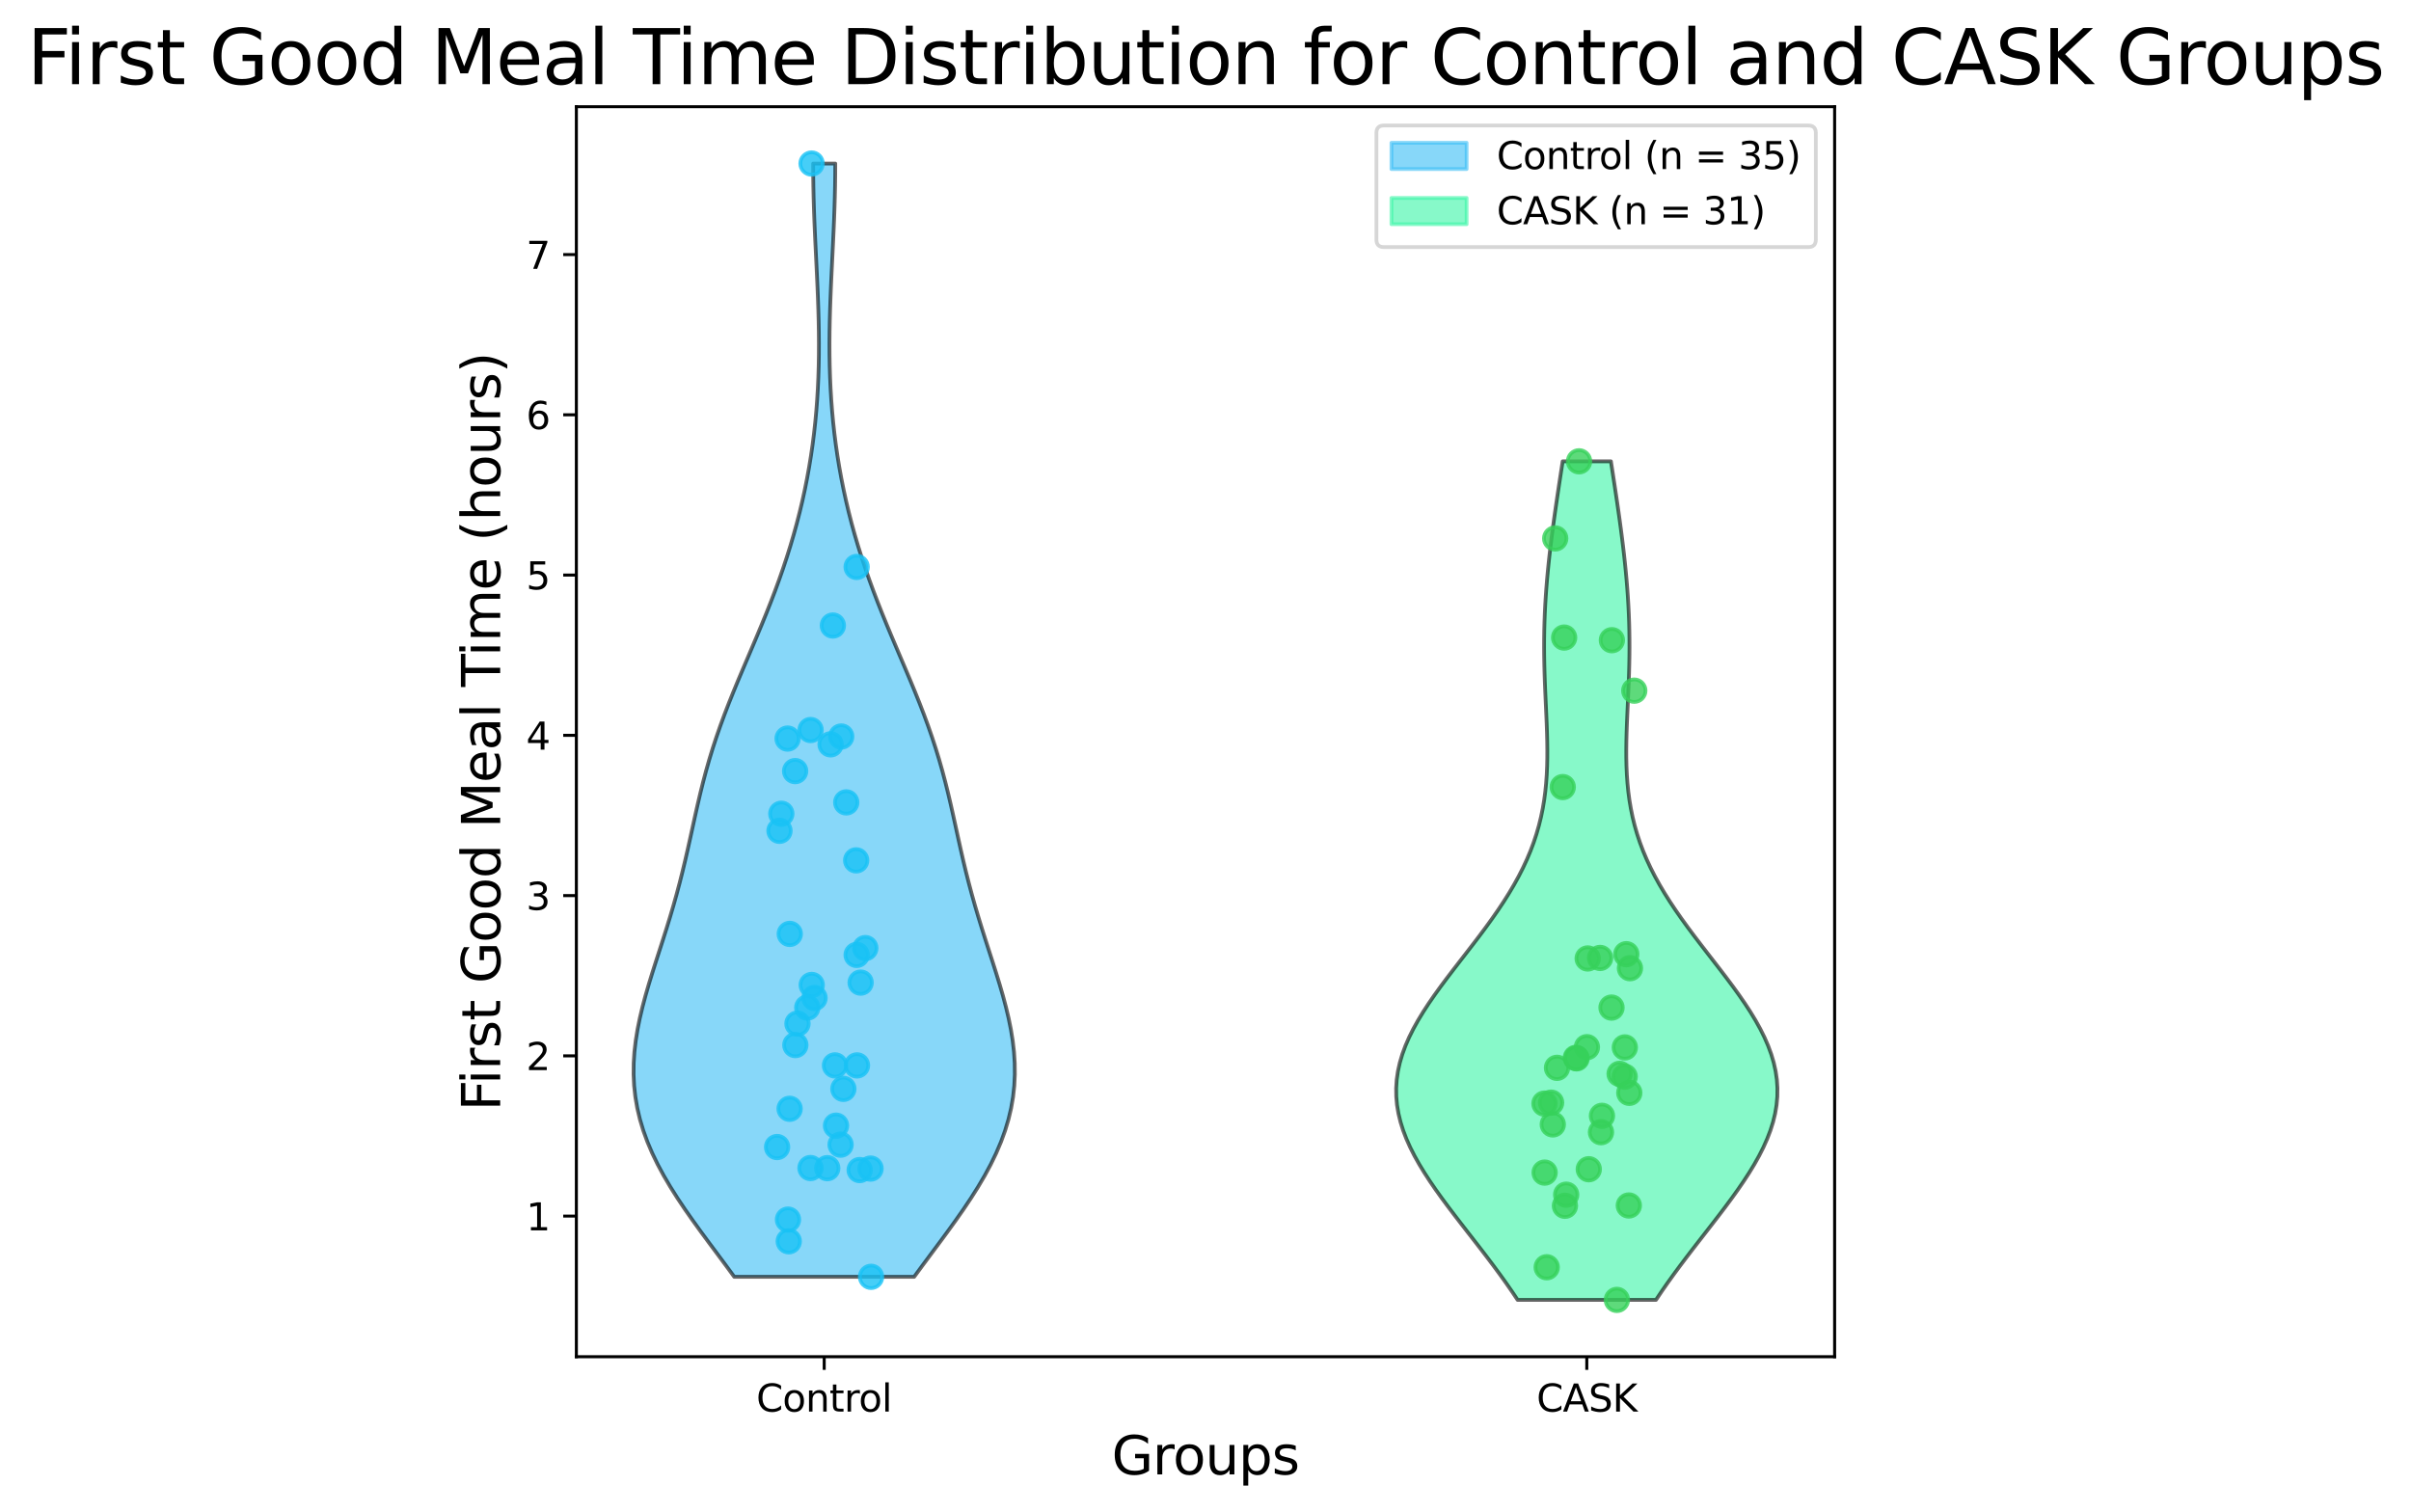 <?xml version="1.0" encoding="utf-8" standalone="no"?>
<!DOCTYPE svg PUBLIC "-//W3C//DTD SVG 1.1//EN"
  "http://www.w3.org/Graphics/SVG/1.1/DTD/svg11.dtd">
<svg xmlns:xlink="http://www.w3.org/1999/xlink" width="641.519pt" height="402.464pt" viewBox="0 0 641.519 402.464" xmlns="http://www.w3.org/2000/svg" version="1.1">
 <defs>
  <style type="text/css">*{stroke-linejoin: round; stroke-linecap: butt}</style>
 </defs>
 <g id="figure_1">
  <g id="patch_1">
   <path d="M 0 402.464 
L 641.519 402.464 
L 641.519 0 
L 0 0 
z
" style="fill: #ffffff"/>
  </g>
  <g id="axes_1">
   <g id="patch_2">
    <path d="M 153.359 361.037 
L 488.159 361.037 
L 488.159 28.397 
L 153.359 28.397 
z
" style="fill: #ffffff"/>
   </g>
   <g id="PolyCollection_1">
    <defs>
     <path id="m507645db08" d="M 243.24 -62.686 
L 195.37 -62.686 
L 193.171 -65.679 
L 190.947 -68.671 
L 188.719 -71.664 
L 186.511 -74.656 
L 184.348 -77.649 
L 182.253 -80.641 
L 180.249 -83.634 
L 178.357 -86.626 
L 176.597 -89.619 
L 174.985 -92.612 
L 173.537 -95.604 
L 172.264 -98.597 
L 171.174 -101.589 
L 170.274 -104.582 
L 169.566 -107.574 
L 169.05 -110.567 
L 168.722 -113.559 
L 168.578 -116.552 
L 168.608 -119.544 
L 168.802 -122.537 
L 169.149 -125.529 
L 169.633 -128.522 
L 170.24 -131.515 
L 170.951 -134.507 
L 171.751 -137.5 
L 172.619 -140.492 
L 173.537 -143.485 
L 174.488 -146.477 
L 175.453 -149.47 
L 176.417 -152.462 
L 177.366 -155.455 
L 178.287 -158.447 
L 179.172 -161.44 
L 180.016 -164.432 
L 180.816 -167.425 
L 181.572 -170.418 
L 182.291 -173.41 
L 182.978 -176.403 
L 183.643 -179.395 
L 184.299 -182.388 
L 184.957 -185.38 
L 185.632 -188.373 
L 186.335 -191.365 
L 187.079 -194.358 
L 187.873 -197.35 
L 188.725 -200.343 
L 189.639 -203.335 
L 190.618 -206.328 
L 191.661 -209.321 
L 192.762 -212.313 
L 193.918 -215.306 
L 195.118 -218.298 
L 196.354 -221.291 
L 197.614 -224.283 
L 198.887 -227.276 
L 200.162 -230.268 
L 201.428 -233.261 
L 202.676 -236.253 
L 203.896 -239.246 
L 205.081 -242.238 
L 206.224 -245.231 
L 207.321 -248.224 
L 208.368 -251.216 
L 209.361 -254.209 
L 210.3 -257.201 
L 211.182 -260.194 
L 212.008 -263.186 
L 212.777 -266.179 
L 213.49 -269.171 
L 214.145 -272.164 
L 214.744 -275.156 
L 215.288 -278.149 
L 215.777 -281.141 
L 216.212 -284.134 
L 216.593 -287.127 
L 216.922 -290.119 
L 217.2 -293.112 
L 217.428 -296.104 
L 217.609 -299.097 
L 217.744 -302.089 
L 217.836 -305.082 
L 217.886 -308.074 
L 217.898 -311.067 
L 217.876 -314.059 
L 217.822 -317.052 
L 217.741 -320.044 
L 217.637 -323.037 
L 217.515 -326.03 
L 217.379 -329.022 
L 217.235 -332.015 
L 217.088 -335.007 
L 216.942 -338 
L 216.804 -340.992 
L 216.678 -343.985 
L 216.569 -346.977 
L 216.48 -349.97 
L 216.414 -352.962 
L 216.375 -355.955 
L 216.363 -358.947 
L 222.247 -358.947 
L 222.247 -358.947 
L 222.235 -355.955 
L 222.196 -352.962 
L 222.13 -349.97 
L 222.041 -346.977 
L 221.931 -343.985 
L 221.805 -340.992 
L 221.667 -338 
L 221.522 -335.007 
L 221.375 -332.015 
L 221.231 -329.022 
L 221.095 -326.03 
L 220.973 -323.037 
L 220.869 -320.044 
L 220.788 -317.052 
L 220.734 -314.059 
L 220.711 -311.067 
L 220.724 -308.074 
L 220.774 -305.082 
L 220.866 -302.089 
L 221 -299.097 
L 221.181 -296.104 
L 221.41 -293.112 
L 221.688 -290.119 
L 222.017 -287.127 
L 222.398 -284.134 
L 222.833 -281.141 
L 223.322 -278.149 
L 223.865 -275.156 
L 224.465 -272.164 
L 225.12 -269.171 
L 225.832 -266.179 
L 226.601 -263.186 
L 227.427 -260.194 
L 228.31 -257.201 
L 229.249 -254.209 
L 230.242 -251.216 
L 231.289 -248.224 
L 232.386 -245.231 
L 233.529 -242.238 
L 234.714 -239.246 
L 235.934 -236.253 
L 237.181 -233.261 
L 238.448 -230.268 
L 239.723 -227.276 
L 240.996 -224.283 
L 242.256 -221.291 
L 243.492 -218.298 
L 244.692 -215.306 
L 245.847 -212.313 
L 246.949 -209.321 
L 247.991 -206.328 
L 248.97 -203.335 
L 249.885 -200.343 
L 250.737 -197.35 
L 251.531 -194.358 
L 252.275 -191.365 
L 252.978 -188.373 
L 253.653 -185.38 
L 254.311 -182.388 
L 254.967 -179.395 
L 255.632 -176.403 
L 256.319 -173.41 
L 257.037 -170.418 
L 257.794 -167.425 
L 258.594 -164.432 
L 259.437 -161.44 
L 260.323 -158.447 
L 261.244 -155.455 
L 262.192 -152.462 
L 263.156 -149.47 
L 264.122 -146.477 
L 265.072 -143.485 
L 265.991 -140.492 
L 266.859 -137.5 
L 267.658 -134.507 
L 268.37 -131.515 
L 268.977 -128.522 
L 269.461 -125.529 
L 269.808 -122.537 
L 270.002 -119.544 
L 270.032 -116.552 
L 269.887 -113.559 
L 269.56 -110.567 
L 269.043 -107.574 
L 268.335 -104.582 
L 267.435 -101.589 
L 266.346 -98.597 
L 265.073 -95.604 
L 263.625 -92.612 
L 262.013 -89.619 
L 260.253 -86.626 
L 258.361 -83.634 
L 256.356 -80.641 
L 254.261 -77.649 
L 252.098 -74.656 
L 249.891 -71.664 
L 247.663 -68.671 
L 245.438 -65.679 
L 243.24 -62.686 
z
" style="stroke: #000000; stroke-opacity: 0.6"/>
    </defs>
    <g clip-path="url(#p3cf4ca030d)">
     <use xlink:href="#m507645db08" x="0" y="402.464" style="fill: #38bcf5; fill-opacity: 0.6; stroke: #000000; stroke-opacity: 0.6"/>
    </g>
   </g>
   <g id="PolyCollection_2">
    <defs>
     <path id="m98301943a9" d="M 440.623 -56.547 
L 403.805 -56.547 
L 402.29 -58.802 
L 400.721 -61.056 
L 399.101 -63.31 
L 397.438 -65.564 
L 395.739 -67.818 
L 394.012 -70.072 
L 392.266 -72.326 
L 390.512 -74.58 
L 388.761 -76.834 
L 387.024 -79.088 
L 385.314 -81.342 
L 383.644 -83.596 
L 382.027 -85.85 
L 380.478 -88.104 
L 379.011 -90.358 
L 377.638 -92.612 
L 376.374 -94.866 
L 375.232 -97.12 
L 374.222 -99.374 
L 373.358 -101.628 
L 372.647 -103.882 
L 372.099 -106.136 
L 371.72 -108.39 
L 371.515 -110.644 
L 371.487 -112.898 
L 371.636 -115.152 
L 371.962 -117.406 
L 372.462 -119.661 
L 373.129 -121.915 
L 373.958 -124.169 
L 374.939 -126.423 
L 376.062 -128.677 
L 377.314 -130.931 
L 378.682 -133.185 
L 380.152 -135.439 
L 381.708 -137.693 
L 383.336 -139.947 
L 385.017 -142.201 
L 386.738 -144.455 
L 388.48 -146.709 
L 390.229 -148.963 
L 391.97 -151.217 
L 393.687 -153.471 
L 395.368 -155.725 
L 397 -157.979 
L 398.572 -160.233 
L 400.073 -162.487 
L 401.496 -164.741 
L 402.833 -166.995 
L 404.078 -169.249 
L 405.227 -171.503 
L 406.276 -173.757 
L 407.224 -176.011 
L 408.072 -178.265 
L 408.819 -180.52 
L 409.469 -182.774 
L 410.023 -185.028 
L 410.488 -187.282 
L 410.867 -189.536 
L 411.166 -191.79 
L 411.392 -194.044 
L 411.552 -196.298 
L 411.653 -198.552 
L 411.703 -200.806 
L 411.709 -203.06 
L 411.679 -205.314 
L 411.62 -207.568 
L 411.54 -209.822 
L 411.445 -212.076 
L 411.343 -214.33 
L 411.239 -216.584 
L 411.14 -218.838 
L 411.049 -221.092 
L 410.971 -223.346 
L 410.911 -225.6 
L 410.871 -227.854 
L 410.853 -230.108 
L 410.86 -232.362 
L 410.892 -234.616 
L 410.951 -236.87 
L 411.036 -239.124 
L 411.147 -241.379 
L 411.284 -243.633 
L 411.446 -245.887 
L 411.63 -248.141 
L 411.837 -250.395 
L 412.064 -252.649 
L 412.309 -254.903 
L 412.572 -257.157 
L 412.85 -259.411 
L 413.143 -261.665 
L 413.447 -263.919 
L 413.762 -266.173 
L 414.086 -268.427 
L 414.417 -270.681 
L 414.755 -272.935 
L 415.098 -275.189 
L 415.445 -277.443 
L 415.793 -279.697 
L 428.635 -279.697 
L 428.635 -279.697 
L 428.983 -277.443 
L 429.33 -275.189 
L 429.672 -272.935 
L 430.01 -270.681 
L 430.342 -268.427 
L 430.666 -266.173 
L 430.981 -263.919 
L 431.285 -261.665 
L 431.577 -259.411 
L 431.856 -257.157 
L 432.118 -254.903 
L 432.364 -252.649 
L 432.591 -250.395 
L 432.798 -248.141 
L 432.982 -245.887 
L 433.144 -243.633 
L 433.28 -241.379 
L 433.392 -239.124 
L 433.477 -236.87 
L 433.536 -234.616 
L 433.568 -232.362 
L 433.575 -230.108 
L 433.557 -227.854 
L 433.517 -225.6 
L 433.457 -223.346 
L 433.379 -221.092 
L 433.288 -218.838 
L 433.188 -216.584 
L 433.085 -214.33 
L 432.983 -212.076 
L 432.888 -209.822 
L 432.808 -207.568 
L 432.749 -205.314 
L 432.719 -203.06 
L 432.725 -200.806 
L 432.775 -198.552 
L 432.876 -196.298 
L 433.036 -194.044 
L 433.262 -191.79 
L 433.561 -189.536 
L 433.94 -187.282 
L 434.404 -185.028 
L 434.959 -182.774 
L 435.609 -180.52 
L 436.356 -178.265 
L 437.203 -176.011 
L 438.152 -173.757 
L 439.201 -171.503 
L 440.35 -169.249 
L 441.595 -166.995 
L 442.932 -164.741 
L 444.354 -162.487 
L 445.856 -160.233 
L 447.428 -157.979 
L 449.06 -155.725 
L 450.741 -153.471 
L 452.458 -151.217 
L 454.199 -148.963 
L 455.948 -146.709 
L 457.69 -144.455 
L 459.41 -142.201 
L 461.092 -139.947 
L 462.719 -137.693 
L 464.276 -135.439 
L 465.746 -133.185 
L 467.114 -130.931 
L 468.366 -128.677 
L 469.489 -126.423 
L 470.47 -124.169 
L 471.298 -121.915 
L 471.966 -119.661 
L 472.466 -117.406 
L 472.792 -115.152 
L 472.941 -112.898 
L 472.913 -110.644 
L 472.708 -108.39 
L 472.329 -106.136 
L 471.781 -103.882 
L 471.07 -101.628 
L 470.205 -99.374 
L 469.196 -97.12 
L 468.054 -94.866 
L 466.79 -92.612 
L 465.417 -90.358 
L 463.949 -88.104 
L 462.4 -85.85 
L 460.784 -83.596 
L 459.114 -81.342 
L 457.404 -79.088 
L 455.667 -76.834 
L 453.915 -74.58 
L 452.161 -72.326 
L 450.416 -70.072 
L 448.689 -67.818 
L 446.99 -65.564 
L 445.327 -63.31 
L 443.707 -61.056 
L 442.137 -58.802 
L 440.623 -56.547 
z
" style="stroke: #000000; stroke-opacity: 0.6"/>
    </defs>
    <g clip-path="url(#p3cf4ca030d)">
     <use xlink:href="#m98301943a9" x="0" y="402.464" style="fill: #38f5a6; fill-opacity: 0.6; stroke: #000000; stroke-opacity: 0.6"/>
    </g>
   </g>
   <g id="matplotlib.axis_1">
    <g id="xtick_1">
     <g id="line2d_1">
      <defs>
       <path id="m84ff533c59" d="M 0 0 
L 0 3.5 
" style="stroke: #000000; stroke-width: 0.8"/>
      </defs>
      <g>
       <use xlink:href="#m84ff533c59" x="219.305" y="361.037" style="stroke: #000000; stroke-width: 0.8"/>
      </g>
     </g>
     <g id="text_1">
      <!-- Control -->
      <g transform="translate(201.234 375.635) scale(0.1 -0.1)">
       <defs>
        <path id="DejaVuSans-43" d="M 4122 4306 
L 4122 3641 
Q 3803 3938 3442 4084 
Q 3081 4231 2675 4231 
Q 1875 4231 1450 3742 
Q 1025 3253 1025 2328 
Q 1025 1406 1450 917 
Q 1875 428 2675 428 
Q 3081 428 3442 575 
Q 3803 722 4122 1019 
L 4122 359 
Q 3791 134 3420 21 
Q 3050 -91 2638 -91 
Q 1578 -91 968 557 
Q 359 1206 359 2328 
Q 359 3453 968 4101 
Q 1578 4750 2638 4750 
Q 3056 4750 3426 4639 
Q 3797 4528 4122 4306 
z
" transform="scale(0.016)"/>
        <path id="DejaVuSans-6f" d="M 1959 3097 
Q 1497 3097 1228 2736 
Q 959 2375 959 1747 
Q 959 1119 1226 758 
Q 1494 397 1959 397 
Q 2419 397 2687 759 
Q 2956 1122 2956 1747 
Q 2956 2369 2687 2733 
Q 2419 3097 1959 3097 
z
M 1959 3584 
Q 2709 3584 3137 3096 
Q 3566 2609 3566 1747 
Q 3566 888 3137 398 
Q 2709 -91 1959 -91 
Q 1206 -91 779 398 
Q 353 888 353 1747 
Q 353 2609 779 3096 
Q 1206 3584 1959 3584 
z
" transform="scale(0.016)"/>
        <path id="DejaVuSans-6e" d="M 3513 2113 
L 3513 0 
L 2938 0 
L 2938 2094 
Q 2938 2591 2744 2837 
Q 2550 3084 2163 3084 
Q 1697 3084 1428 2787 
Q 1159 2491 1159 1978 
L 1159 0 
L 581 0 
L 581 3500 
L 1159 3500 
L 1159 2956 
Q 1366 3272 1645 3428 
Q 1925 3584 2291 3584 
Q 2894 3584 3203 3211 
Q 3513 2838 3513 2113 
z
" transform="scale(0.016)"/>
        <path id="DejaVuSans-74" d="M 1172 4494 
L 1172 3500 
L 2356 3500 
L 2356 3053 
L 1172 3053 
L 1172 1153 
Q 1172 725 1289 603 
Q 1406 481 1766 481 
L 2356 481 
L 2356 0 
L 1766 0 
Q 1100 0 847 248 
Q 594 497 594 1153 
L 594 3053 
L 172 3053 
L 172 3500 
L 594 3500 
L 594 4494 
L 1172 4494 
z
" transform="scale(0.016)"/>
        <path id="DejaVuSans-72" d="M 2631 2963 
Q 2534 3019 2420 3045 
Q 2306 3072 2169 3072 
Q 1681 3072 1420 2755 
Q 1159 2438 1159 1844 
L 1159 0 
L 581 0 
L 581 3500 
L 1159 3500 
L 1159 2956 
Q 1341 3275 1631 3429 
Q 1922 3584 2338 3584 
Q 2397 3584 2469 3576 
Q 2541 3569 2628 3553 
L 2631 2963 
z
" transform="scale(0.016)"/>
        <path id="DejaVuSans-6c" d="M 603 4863 
L 1178 4863 
L 1178 0 
L 603 0 
L 603 4863 
z
" transform="scale(0.016)"/>
       </defs>
       <use xlink:href="#DejaVuSans-43"/>
       <use xlink:href="#DejaVuSans-6f" x="69.824"/>
       <use xlink:href="#DejaVuSans-6e" x="131.006"/>
       <use xlink:href="#DejaVuSans-74" x="194.385"/>
       <use xlink:href="#DejaVuSans-72" x="233.594"/>
       <use xlink:href="#DejaVuSans-6f" x="272.457"/>
       <use xlink:href="#DejaVuSans-6c" x="333.639"/>
      </g>
     </g>
    </g>
    <g id="xtick_2">
     <g id="line2d_2">
      <g>
       <use xlink:href="#m84ff533c59" x="422.214" y="361.037" style="stroke: #000000; stroke-width: 0.8"/>
      </g>
     </g>
     <g id="text_2">
      <!-- CASK -->
      <g transform="translate(408.849 375.635) scale(0.1 -0.1)">
       <defs>
        <path id="DejaVuSans-41" d="M 2188 4044 
L 1331 1722 
L 3047 1722 
L 2188 4044 
z
M 1831 4666 
L 2547 4666 
L 4325 0 
L 3669 0 
L 3244 1197 
L 1141 1197 
L 716 0 
L 50 0 
L 1831 4666 
z
" transform="scale(0.016)"/>
        <path id="DejaVuSans-53" d="M 3425 4513 
L 3425 3897 
Q 3066 4069 2747 4153 
Q 2428 4238 2131 4238 
Q 1616 4238 1336 4038 
Q 1056 3838 1056 3469 
Q 1056 3159 1242 3001 
Q 1428 2844 1947 2747 
L 2328 2669 
Q 3034 2534 3370 2195 
Q 3706 1856 3706 1288 
Q 3706 609 3251 259 
Q 2797 -91 1919 -91 
Q 1588 -91 1214 -16 
Q 841 59 441 206 
L 441 856 
Q 825 641 1194 531 
Q 1563 422 1919 422 
Q 2459 422 2753 634 
Q 3047 847 3047 1241 
Q 3047 1584 2836 1778 
Q 2625 1972 2144 2069 
L 1759 2144 
Q 1053 2284 737 2584 
Q 422 2884 422 3419 
Q 422 4038 858 4394 
Q 1294 4750 2059 4750 
Q 2388 4750 2728 4690 
Q 3069 4631 3425 4513 
z
" transform="scale(0.016)"/>
        <path id="DejaVuSans-4b" d="M 628 4666 
L 1259 4666 
L 1259 2694 
L 3353 4666 
L 4166 4666 
L 1850 2491 
L 4331 0 
L 3500 0 
L 1259 2247 
L 1259 0 
L 628 0 
L 628 4666 
z
" transform="scale(0.016)"/>
       </defs>
       <use xlink:href="#DejaVuSans-43"/>
       <use xlink:href="#DejaVuSans-41" x="69.824"/>
       <use xlink:href="#DejaVuSans-53" x="138.232"/>
       <use xlink:href="#DejaVuSans-4b" x="201.709"/>
      </g>
     </g>
    </g>
    <g id="text_3">
     <!-- Groups -->
     <g transform="translate(295.805 392.353) scale(0.14 -0.14)">
      <defs>
       <path id="DejaVuSans-47" d="M 3809 666 
L 3809 1919 
L 2778 1919 
L 2778 2438 
L 4434 2438 
L 4434 434 
Q 4069 175 3628 42 
Q 3188 -91 2688 -91 
Q 1594 -91 976 548 
Q 359 1188 359 2328 
Q 359 3472 976 4111 
Q 1594 4750 2688 4750 
Q 3144 4750 3555 4637 
Q 3966 4525 4313 4306 
L 4313 3634 
Q 3963 3931 3569 4081 
Q 3175 4231 2741 4231 
Q 1884 4231 1454 3753 
Q 1025 3275 1025 2328 
Q 1025 1384 1454 906 
Q 1884 428 2741 428 
Q 3075 428 3337 486 
Q 3600 544 3809 666 
z
" transform="scale(0.016)"/>
       <path id="DejaVuSans-75" d="M 544 1381 
L 544 3500 
L 1119 3500 
L 1119 1403 
Q 1119 906 1312 657 
Q 1506 409 1894 409 
Q 2359 409 2629 706 
Q 2900 1003 2900 1516 
L 2900 3500 
L 3475 3500 
L 3475 0 
L 2900 0 
L 2900 538 
Q 2691 219 2414 64 
Q 2138 -91 1772 -91 
Q 1169 -91 856 284 
Q 544 659 544 1381 
z
M 1991 3584 
L 1991 3584 
z
" transform="scale(0.016)"/>
       <path id="DejaVuSans-70" d="M 1159 525 
L 1159 -1331 
L 581 -1331 
L 581 3500 
L 1159 3500 
L 1159 2969 
Q 1341 3281 1617 3432 
Q 1894 3584 2278 3584 
Q 2916 3584 3314 3078 
Q 3713 2572 3713 1747 
Q 3713 922 3314 415 
Q 2916 -91 2278 -91 
Q 1894 -91 1617 61 
Q 1341 213 1159 525 
z
M 3116 1747 
Q 3116 2381 2855 2742 
Q 2594 3103 2138 3103 
Q 1681 3103 1420 2742 
Q 1159 2381 1159 1747 
Q 1159 1113 1420 752 
Q 1681 391 2138 391 
Q 2594 391 2855 752 
Q 3116 1113 3116 1747 
z
" transform="scale(0.016)"/>
       <path id="DejaVuSans-73" d="M 2834 3397 
L 2834 2853 
Q 2591 2978 2328 3040 
Q 2066 3103 1784 3103 
Q 1356 3103 1142 2972 
Q 928 2841 928 2578 
Q 928 2378 1081 2264 
Q 1234 2150 1697 2047 
L 1894 2003 
Q 2506 1872 2764 1633 
Q 3022 1394 3022 966 
Q 3022 478 2636 193 
Q 2250 -91 1575 -91 
Q 1294 -91 989 -36 
Q 684 19 347 128 
L 347 722 
Q 666 556 975 473 
Q 1284 391 1588 391 
Q 1994 391 2212 530 
Q 2431 669 2431 922 
Q 2431 1156 2273 1281 
Q 2116 1406 1581 1522 
L 1381 1569 
Q 847 1681 609 1914 
Q 372 2147 372 2553 
Q 372 3047 722 3315 
Q 1072 3584 1716 3584 
Q 2034 3584 2315 3537 
Q 2597 3491 2834 3397 
z
" transform="scale(0.016)"/>
      </defs>
      <use xlink:href="#DejaVuSans-47"/>
      <use xlink:href="#DejaVuSans-72" x="77.49"/>
      <use xlink:href="#DejaVuSans-6f" x="116.354"/>
      <use xlink:href="#DejaVuSans-75" x="177.535"/>
      <use xlink:href="#DejaVuSans-70" x="240.914"/>
      <use xlink:href="#DejaVuSans-73" x="304.391"/>
     </g>
    </g>
   </g>
   <g id="matplotlib.axis_2">
    <g id="ytick_1">
     <g id="line2d_3">
      <defs>
       <path id="m25367eb621" d="M 0 0 
L -3.5 0 
" style="stroke: #000000; stroke-width: 0.8"/>
      </defs>
      <g>
       <use xlink:href="#m25367eb621" x="153.359" y="323.618" style="stroke: #000000; stroke-width: 0.8"/>
      </g>
     </g>
     <g id="text_4">
      <!-- 1 -->
      <g transform="translate(139.997 327.417) scale(0.1 -0.1)">
       <defs>
        <path id="DejaVuSans-31" d="M 794 531 
L 1825 531 
L 1825 4091 
L 703 3866 
L 703 4441 
L 1819 4666 
L 2450 4666 
L 2450 531 
L 3481 531 
L 3481 0 
L 794 0 
L 794 531 
z
" transform="scale(0.016)"/>
       </defs>
       <use xlink:href="#DejaVuSans-31"/>
      </g>
     </g>
    </g>
    <g id="ytick_2">
     <g id="line2d_4">
      <g>
       <use xlink:href="#m25367eb621" x="153.359" y="280.972" style="stroke: #000000; stroke-width: 0.8"/>
      </g>
     </g>
     <g id="text_5">
      <!-- 2 -->
      <g transform="translate(139.997 284.771) scale(0.1 -0.1)">
       <defs>
        <path id="DejaVuSans-32" d="M 1228 531 
L 3431 531 
L 3431 0 
L 469 0 
L 469 531 
Q 828 903 1448 1529 
Q 2069 2156 2228 2338 
Q 2531 2678 2651 2914 
Q 2772 3150 2772 3378 
Q 2772 3750 2511 3984 
Q 2250 4219 1831 4219 
Q 1534 4219 1204 4116 
Q 875 4013 500 3803 
L 500 4441 
Q 881 4594 1212 4672 
Q 1544 4750 1819 4750 
Q 2544 4750 2975 4387 
Q 3406 4025 3406 3419 
Q 3406 3131 3298 2873 
Q 3191 2616 2906 2266 
Q 2828 2175 2409 1742 
Q 1991 1309 1228 531 
z
" transform="scale(0.016)"/>
       </defs>
       <use xlink:href="#DejaVuSans-32"/>
      </g>
     </g>
    </g>
    <g id="ytick_3">
     <g id="line2d_5">
      <g>
       <use xlink:href="#m25367eb621" x="153.359" y="238.326" style="stroke: #000000; stroke-width: 0.8"/>
      </g>
     </g>
     <g id="text_6">
      <!-- 3 -->
      <g transform="translate(139.997 242.125) scale(0.1 -0.1)">
       <defs>
        <path id="DejaVuSans-33" d="M 2597 2516 
Q 3050 2419 3304 2112 
Q 3559 1806 3559 1356 
Q 3559 666 3084 287 
Q 2609 -91 1734 -91 
Q 1441 -91 1130 -33 
Q 819 25 488 141 
L 488 750 
Q 750 597 1062 519 
Q 1375 441 1716 441 
Q 2309 441 2620 675 
Q 2931 909 2931 1356 
Q 2931 1769 2642 2001 
Q 2353 2234 1838 2234 
L 1294 2234 
L 1294 2753 
L 1863 2753 
Q 2328 2753 2575 2939 
Q 2822 3125 2822 3475 
Q 2822 3834 2567 4026 
Q 2313 4219 1838 4219 
Q 1578 4219 1281 4162 
Q 984 4106 628 3988 
L 628 4550 
Q 988 4650 1302 4700 
Q 1616 4750 1894 4750 
Q 2613 4750 3031 4423 
Q 3450 4097 3450 3541 
Q 3450 3153 3228 2886 
Q 3006 2619 2597 2516 
z
" transform="scale(0.016)"/>
       </defs>
       <use xlink:href="#DejaVuSans-33"/>
      </g>
     </g>
    </g>
    <g id="ytick_4">
     <g id="line2d_6">
      <g>
       <use xlink:href="#m25367eb621" x="153.359" y="195.68" style="stroke: #000000; stroke-width: 0.8"/>
      </g>
     </g>
     <g id="text_7">
      <!-- 4 -->
      <g transform="translate(139.997 199.479) scale(0.1 -0.1)">
       <defs>
        <path id="DejaVuSans-34" d="M 2419 4116 
L 825 1625 
L 2419 1625 
L 2419 4116 
z
M 2253 4666 
L 3047 4666 
L 3047 1625 
L 3713 1625 
L 3713 1100 
L 3047 1100 
L 3047 0 
L 2419 0 
L 2419 1100 
L 313 1100 
L 313 1709 
L 2253 4666 
z
" transform="scale(0.016)"/>
       </defs>
       <use xlink:href="#DejaVuSans-34"/>
      </g>
     </g>
    </g>
    <g id="ytick_5">
     <g id="line2d_7">
      <g>
       <use xlink:href="#m25367eb621" x="153.359" y="153.034" style="stroke: #000000; stroke-width: 0.8"/>
      </g>
     </g>
     <g id="text_8">
      <!-- 5 -->
      <g transform="translate(139.997 156.833) scale(0.1 -0.1)">
       <defs>
        <path id="DejaVuSans-35" d="M 691 4666 
L 3169 4666 
L 3169 4134 
L 1269 4134 
L 1269 2991 
Q 1406 3038 1543 3061 
Q 1681 3084 1819 3084 
Q 2600 3084 3056 2656 
Q 3513 2228 3513 1497 
Q 3513 744 3044 326 
Q 2575 -91 1722 -91 
Q 1428 -91 1123 -41 
Q 819 9 494 109 
L 494 744 
Q 775 591 1075 516 
Q 1375 441 1709 441 
Q 2250 441 2565 725 
Q 2881 1009 2881 1497 
Q 2881 1984 2565 2268 
Q 2250 2553 1709 2553 
Q 1456 2553 1204 2497 
Q 953 2441 691 2322 
L 691 4666 
z
" transform="scale(0.016)"/>
       </defs>
       <use xlink:href="#DejaVuSans-35"/>
      </g>
     </g>
    </g>
    <g id="ytick_6">
     <g id="line2d_8">
      <g>
       <use xlink:href="#m25367eb621" x="153.359" y="110.388" style="stroke: #000000; stroke-width: 0.8"/>
      </g>
     </g>
     <g id="text_9">
      <!-- 6 -->
      <g transform="translate(139.997 114.187) scale(0.1 -0.1)">
       <defs>
        <path id="DejaVuSans-36" d="M 2113 2584 
Q 1688 2584 1439 2293 
Q 1191 2003 1191 1497 
Q 1191 994 1439 701 
Q 1688 409 2113 409 
Q 2538 409 2786 701 
Q 3034 994 3034 1497 
Q 3034 2003 2786 2293 
Q 2538 2584 2113 2584 
z
M 3366 4563 
L 3366 3988 
Q 3128 4100 2886 4159 
Q 2644 4219 2406 4219 
Q 1781 4219 1451 3797 
Q 1122 3375 1075 2522 
Q 1259 2794 1537 2939 
Q 1816 3084 2150 3084 
Q 2853 3084 3261 2657 
Q 3669 2231 3669 1497 
Q 3669 778 3244 343 
Q 2819 -91 2113 -91 
Q 1303 -91 875 529 
Q 447 1150 447 2328 
Q 447 3434 972 4092 
Q 1497 4750 2381 4750 
Q 2619 4750 2861 4703 
Q 3103 4656 3366 4563 
z
" transform="scale(0.016)"/>
       </defs>
       <use xlink:href="#DejaVuSans-36"/>
      </g>
     </g>
    </g>
    <g id="ytick_7">
     <g id="line2d_9">
      <g>
       <use xlink:href="#m25367eb621" x="153.359" y="67.742" style="stroke: #000000; stroke-width: 0.8"/>
      </g>
     </g>
     <g id="text_10">
      <!-- 7 -->
      <g transform="translate(139.997 71.541) scale(0.1 -0.1)">
       <defs>
        <path id="DejaVuSans-37" d="M 525 4666 
L 3525 4666 
L 3525 4397 
L 1831 0 
L 1172 0 
L 2766 4134 
L 525 4134 
L 525 4666 
z
" transform="scale(0.016)"/>
       </defs>
       <use xlink:href="#DejaVuSans-37"/>
      </g>
     </g>
    </g>
    <g id="text_11">
     <!-- First Good Meal Time (hours) -->
     <g transform="translate(133.085 295.632) rotate(-90) scale(0.14 -0.14)">
      <defs>
       <path id="DejaVuSans-46" d="M 628 4666 
L 3309 4666 
L 3309 4134 
L 1259 4134 
L 1259 2759 
L 3109 2759 
L 3109 2228 
L 1259 2228 
L 1259 0 
L 628 0 
L 628 4666 
z
" transform="scale(0.016)"/>
       <path id="DejaVuSans-69" d="M 603 3500 
L 1178 3500 
L 1178 0 
L 603 0 
L 603 3500 
z
M 603 4863 
L 1178 4863 
L 1178 4134 
L 603 4134 
L 603 4863 
z
" transform="scale(0.016)"/>
       <path id="DejaVuSans-20" transform="scale(0.016)"/>
       <path id="DejaVuSans-64" d="M 2906 2969 
L 2906 4863 
L 3481 4863 
L 3481 0 
L 2906 0 
L 2906 525 
Q 2725 213 2448 61 
Q 2172 -91 1784 -91 
Q 1150 -91 751 415 
Q 353 922 353 1747 
Q 353 2572 751 3078 
Q 1150 3584 1784 3584 
Q 2172 3584 2448 3432 
Q 2725 3281 2906 2969 
z
M 947 1747 
Q 947 1113 1208 752 
Q 1469 391 1925 391 
Q 2381 391 2643 752 
Q 2906 1113 2906 1747 
Q 2906 2381 2643 2742 
Q 2381 3103 1925 3103 
Q 1469 3103 1208 2742 
Q 947 2381 947 1747 
z
" transform="scale(0.016)"/>
       <path id="DejaVuSans-4d" d="M 628 4666 
L 1569 4666 
L 2759 1491 
L 3956 4666 
L 4897 4666 
L 4897 0 
L 4281 0 
L 4281 4097 
L 3078 897 
L 2444 897 
L 1241 4097 
L 1241 0 
L 628 0 
L 628 4666 
z
" transform="scale(0.016)"/>
       <path id="DejaVuSans-65" d="M 3597 1894 
L 3597 1613 
L 953 1613 
Q 991 1019 1311 708 
Q 1631 397 2203 397 
Q 2534 397 2845 478 
Q 3156 559 3463 722 
L 3463 178 
Q 3153 47 2828 -22 
Q 2503 -91 2169 -91 
Q 1331 -91 842 396 
Q 353 884 353 1716 
Q 353 2575 817 3079 
Q 1281 3584 2069 3584 
Q 2775 3584 3186 3129 
Q 3597 2675 3597 1894 
z
M 3022 2063 
Q 3016 2534 2758 2815 
Q 2500 3097 2075 3097 
Q 1594 3097 1305 2825 
Q 1016 2553 972 2059 
L 3022 2063 
z
" transform="scale(0.016)"/>
       <path id="DejaVuSans-61" d="M 2194 1759 
Q 1497 1759 1228 1600 
Q 959 1441 959 1056 
Q 959 750 1161 570 
Q 1363 391 1709 391 
Q 2188 391 2477 730 
Q 2766 1069 2766 1631 
L 2766 1759 
L 2194 1759 
z
M 3341 1997 
L 3341 0 
L 2766 0 
L 2766 531 
Q 2569 213 2275 61 
Q 1981 -91 1556 -91 
Q 1019 -91 701 211 
Q 384 513 384 1019 
Q 384 1609 779 1909 
Q 1175 2209 1959 2209 
L 2766 2209 
L 2766 2266 
Q 2766 2663 2505 2880 
Q 2244 3097 1772 3097 
Q 1472 3097 1187 3025 
Q 903 2953 641 2809 
L 641 3341 
Q 956 3463 1253 3523 
Q 1550 3584 1831 3584 
Q 2591 3584 2966 3190 
Q 3341 2797 3341 1997 
z
" transform="scale(0.016)"/>
       <path id="DejaVuSans-54" d="M -19 4666 
L 3928 4666 
L 3928 4134 
L 2272 4134 
L 2272 0 
L 1638 0 
L 1638 4134 
L -19 4134 
L -19 4666 
z
" transform="scale(0.016)"/>
       <path id="DejaVuSans-6d" d="M 3328 2828 
Q 3544 3216 3844 3400 
Q 4144 3584 4550 3584 
Q 5097 3584 5394 3201 
Q 5691 2819 5691 2113 
L 5691 0 
L 5113 0 
L 5113 2094 
Q 5113 2597 4934 2840 
Q 4756 3084 4391 3084 
Q 3944 3084 3684 2787 
Q 3425 2491 3425 1978 
L 3425 0 
L 2847 0 
L 2847 2094 
Q 2847 2600 2669 2842 
Q 2491 3084 2119 3084 
Q 1678 3084 1418 2786 
Q 1159 2488 1159 1978 
L 1159 0 
L 581 0 
L 581 3500 
L 1159 3500 
L 1159 2956 
Q 1356 3278 1631 3431 
Q 1906 3584 2284 3584 
Q 2666 3584 2933 3390 
Q 3200 3197 3328 2828 
z
" transform="scale(0.016)"/>
       <path id="DejaVuSans-28" d="M 1984 4856 
Q 1566 4138 1362 3434 
Q 1159 2731 1159 2009 
Q 1159 1288 1364 580 
Q 1569 -128 1984 -844 
L 1484 -844 
Q 1016 -109 783 600 
Q 550 1309 550 2009 
Q 550 2706 781 3412 
Q 1013 4119 1484 4856 
L 1984 4856 
z
" transform="scale(0.016)"/>
       <path id="DejaVuSans-68" d="M 3513 2113 
L 3513 0 
L 2938 0 
L 2938 2094 
Q 2938 2591 2744 2837 
Q 2550 3084 2163 3084 
Q 1697 3084 1428 2787 
Q 1159 2491 1159 1978 
L 1159 0 
L 581 0 
L 581 4863 
L 1159 4863 
L 1159 2956 
Q 1366 3272 1645 3428 
Q 1925 3584 2291 3584 
Q 2894 3584 3203 3211 
Q 3513 2838 3513 2113 
z
" transform="scale(0.016)"/>
       <path id="DejaVuSans-29" d="M 513 4856 
L 1013 4856 
Q 1481 4119 1714 3412 
Q 1947 2706 1947 2009 
Q 1947 1309 1714 600 
Q 1481 -109 1013 -844 
L 513 -844 
Q 928 -128 1133 580 
Q 1338 1288 1338 2009 
Q 1338 2731 1133 3434 
Q 928 4138 513 4856 
z
" transform="scale(0.016)"/>
      </defs>
      <use xlink:href="#DejaVuSans-46"/>
      <use xlink:href="#DejaVuSans-69" x="50.27"/>
      <use xlink:href="#DejaVuSans-72" x="78.053"/>
      <use xlink:href="#DejaVuSans-73" x="119.166"/>
      <use xlink:href="#DejaVuSans-74" x="171.266"/>
      <use xlink:href="#DejaVuSans-20" x="210.475"/>
      <use xlink:href="#DejaVuSans-47" x="242.262"/>
      <use xlink:href="#DejaVuSans-6f" x="319.752"/>
      <use xlink:href="#DejaVuSans-6f" x="380.934"/>
      <use xlink:href="#DejaVuSans-64" x="442.115"/>
      <use xlink:href="#DejaVuSans-20" x="505.592"/>
      <use xlink:href="#DejaVuSans-4d" x="537.379"/>
      <use xlink:href="#DejaVuSans-65" x="623.658"/>
      <use xlink:href="#DejaVuSans-61" x="685.182"/>
      <use xlink:href="#DejaVuSans-6c" x="746.461"/>
      <use xlink:href="#DejaVuSans-20" x="774.244"/>
      <use xlink:href="#DejaVuSans-54" x="806.031"/>
      <use xlink:href="#DejaVuSans-69" x="863.99"/>
      <use xlink:href="#DejaVuSans-6d" x="891.773"/>
      <use xlink:href="#DejaVuSans-65" x="989.186"/>
      <use xlink:href="#DejaVuSans-20" x="1050.709"/>
      <use xlink:href="#DejaVuSans-28" x="1082.496"/>
      <use xlink:href="#DejaVuSans-68" x="1121.51"/>
      <use xlink:href="#DejaVuSans-6f" x="1184.889"/>
      <use xlink:href="#DejaVuSans-75" x="1246.07"/>
      <use xlink:href="#DejaVuSans-72" x="1309.449"/>
      <use xlink:href="#DejaVuSans-73" x="1350.562"/>
      <use xlink:href="#DejaVuSans-29" x="1402.662"/>
     </g>
    </g>
   </g>
   <g id="patch_3">
    <path d="M 153.359 361.037 
L 153.359 28.397 
" style="fill: none; stroke: #000000; stroke-width: 0.8; stroke-linejoin: miter; stroke-linecap: square"/>
   </g>
   <g id="patch_4">
    <path d="M 488.159 361.037 
L 488.159 28.397 
" style="fill: none; stroke: #000000; stroke-width: 0.8; stroke-linejoin: miter; stroke-linecap: square"/>
   </g>
   <g id="patch_5">
    <path d="M 153.359 361.037 
L 488.159 361.037 
" style="fill: none; stroke: #000000; stroke-width: 0.8; stroke-linejoin: miter; stroke-linecap: square"/>
   </g>
   <g id="patch_6">
    <path d="M 153.359 28.397 
L 488.159 28.397 
" style="fill: none; stroke: #000000; stroke-width: 0.8; stroke-linejoin: miter; stroke-linecap: square"/>
   </g>
   <g id="PathCollection_1">
    <defs>
     <path id="mded62f9661" d="M 0 3 
C 0.796 3 1.559 2.684 2.121 2.121 
C 2.684 1.559 3 0.796 3 0 
C 3 -0.796 2.684 -1.559 2.121 -2.121 
C 1.559 -2.684 0.796 -3 0 -3 
C -0.796 -3 -1.559 -2.684 -2.121 -2.121 
C -2.684 -1.559 -3 -0.796 -3 0 
C -3 0.796 -2.684 1.559 -2.121 2.121 
C -1.559 2.684 -0.796 3 0 3 
z
" style="stroke: #18c1f5; stroke-opacity: 0.8"/>
    </defs>
    <g clip-path="url(#p3cf4ca030d)">
     <use xlink:href="#mded62f9661" x="224.402" y="289.759" style="fill: #18c1f5; fill-opacity: 0.8; stroke: #18c1f5; stroke-opacity: 0.8"/>
     <use xlink:href="#mded62f9661" x="215.943" y="43.517" style="fill: #18c1f5; fill-opacity: 0.8; stroke: #18c1f5; stroke-opacity: 0.8"/>
     <use xlink:href="#mded62f9661" x="206.769" y="305.242" style="fill: #18c1f5; fill-opacity: 0.8; stroke: #18c1f5; stroke-opacity: 0.8"/>
     <use xlink:href="#mded62f9661" x="221.606" y="166.46" style="fill: #18c1f5; fill-opacity: 0.8; stroke: #18c1f5; stroke-opacity: 0.8"/>
     <use xlink:href="#mded62f9661" x="225.17" y="213.525" style="fill: #18c1f5; fill-opacity: 0.8; stroke: #18c1f5; stroke-opacity: 0.8"/>
     <use xlink:href="#mded62f9661" x="215.679" y="194.27" style="fill: #18c1f5; fill-opacity: 0.8; stroke: #18c1f5; stroke-opacity: 0.8"/>
     <use xlink:href="#mded62f9661" x="211.572" y="205.195" style="fill: #18c1f5; fill-opacity: 0.8; stroke: #18c1f5; stroke-opacity: 0.8"/>
     <use xlink:href="#mded62f9661" x="227.938" y="150.873" style="fill: #18c1f5; fill-opacity: 0.8; stroke: #18c1f5; stroke-opacity: 0.8"/>
     <use xlink:href="#mded62f9661" x="210.14" y="248.523" style="fill: #18c1f5; fill-opacity: 0.8; stroke: #18c1f5; stroke-opacity: 0.8"/>
     <use xlink:href="#mded62f9661" x="211.625" y="278.1" style="fill: #18c1f5; fill-opacity: 0.8; stroke: #18c1f5; stroke-opacity: 0.8"/>
     <use xlink:href="#mded62f9661" x="227.809" y="228.951" style="fill: #18c1f5; fill-opacity: 0.8; stroke: #18c1f5; stroke-opacity: 0.8"/>
     <use xlink:href="#mded62f9661" x="223.666" y="304.605" style="fill: #18c1f5; fill-opacity: 0.8; stroke: #18c1f5; stroke-opacity: 0.8"/>
     <use xlink:href="#mded62f9661" x="231.774" y="339.778" style="fill: #18c1f5; fill-opacity: 0.8; stroke: #18c1f5; stroke-opacity: 0.8"/>
     <use xlink:href="#mded62f9661" x="209.559" y="196.54" style="fill: #18c1f5; fill-opacity: 0.8; stroke: #18c1f5; stroke-opacity: 0.8"/>
     <use xlink:href="#mded62f9661" x="207.891" y="216.543" style="fill: #18c1f5; fill-opacity: 0.8; stroke: #18c1f5; stroke-opacity: 0.8"/>
     <use xlink:href="#mded62f9661" x="222.172" y="283.514" style="fill: #18c1f5; fill-opacity: 0.8; stroke: #18c1f5; stroke-opacity: 0.8"/>
     <use xlink:href="#mded62f9661" x="222.449" y="299.551" style="fill: #18c1f5; fill-opacity: 0.8; stroke: #18c1f5; stroke-opacity: 0.8"/>
     <use xlink:href="#mded62f9661" x="227.936" y="254.114" style="fill: #18c1f5; fill-opacity: 0.8; stroke: #18c1f5; stroke-opacity: 0.8"/>
     <use xlink:href="#mded62f9661" x="210.099" y="295.062" style="fill: #18c1f5; fill-opacity: 0.8; stroke: #18c1f5; stroke-opacity: 0.8"/>
     <use xlink:href="#mded62f9661" x="209.87" y="330.327" style="fill: #18c1f5; fill-opacity: 0.8; stroke: #18c1f5; stroke-opacity: 0.8"/>
     <use xlink:href="#mded62f9661" x="216.734" y="265.565" style="fill: #18c1f5; fill-opacity: 0.8; stroke: #18c1f5; stroke-opacity: 0.8"/>
     <use xlink:href="#mded62f9661" x="209.669" y="324.549" style="fill: #18c1f5; fill-opacity: 0.8; stroke: #18c1f5; stroke-opacity: 0.8"/>
     <use xlink:href="#mded62f9661" x="231.637" y="310.973" style="fill: #18c1f5; fill-opacity: 0.8; stroke: #18c1f5; stroke-opacity: 0.8"/>
     <use xlink:href="#mded62f9661" x="228.996" y="261.485" style="fill: #18c1f5; fill-opacity: 0.8; stroke: #18c1f5; stroke-opacity: 0.8"/>
     <use xlink:href="#mded62f9661" x="215.98" y="262.108" style="fill: #18c1f5; fill-opacity: 0.8; stroke: #18c1f5; stroke-opacity: 0.8"/>
     <use xlink:href="#mded62f9661" x="223.836" y="195.997" style="fill: #18c1f5; fill-opacity: 0.8; stroke: #18c1f5; stroke-opacity: 0.8"/>
     <use xlink:href="#mded62f9661" x="214.796" y="268.133" style="fill: #18c1f5; fill-opacity: 0.8; stroke: #18c1f5; stroke-opacity: 0.8"/>
     <use xlink:href="#mded62f9661" x="228.74" y="311.369" style="fill: #18c1f5; fill-opacity: 0.8; stroke: #18c1f5; stroke-opacity: 0.8"/>
     <use xlink:href="#mded62f9661" x="220.998" y="198.078" style="fill: #18c1f5; fill-opacity: 0.8; stroke: #18c1f5; stroke-opacity: 0.8"/>
     <use xlink:href="#mded62f9661" x="212.189" y="272.395" style="fill: #18c1f5; fill-opacity: 0.8; stroke: #18c1f5; stroke-opacity: 0.8"/>
     <use xlink:href="#mded62f9661" x="207.407" y="221.09" style="fill: #18c1f5; fill-opacity: 0.8; stroke: #18c1f5; stroke-opacity: 0.8"/>
     <use xlink:href="#mded62f9661" x="228.026" y="283.516" style="fill: #18c1f5; fill-opacity: 0.8; stroke: #18c1f5; stroke-opacity: 0.8"/>
     <use xlink:href="#mded62f9661" x="220.118" y="310.862" style="fill: #18c1f5; fill-opacity: 0.8; stroke: #18c1f5; stroke-opacity: 0.8"/>
     <use xlink:href="#mded62f9661" x="215.65" y="310.831" style="fill: #18c1f5; fill-opacity: 0.8; stroke: #18c1f5; stroke-opacity: 0.8"/>
     <use xlink:href="#mded62f9661" x="230.246" y="252.3" style="fill: #18c1f5; fill-opacity: 0.8; stroke: #18c1f5; stroke-opacity: 0.8"/>
    </g>
   </g>
   <g id="PathCollection_2">
    <defs>
     <path id="mf45ef7d4bf" d="M 0 3 
C 0.796 3 1.559 2.684 2.121 2.121 
C 2.684 1.559 3 0.796 3 0 
C 3 -0.796 2.684 -1.559 2.121 -2.121 
C 1.559 -2.684 0.796 -3 0 -3 
C -0.796 -3 -1.559 -2.684 -2.121 -2.121 
C -2.684 -1.559 -3 -0.796 -3 0 
C -3 0.796 -2.684 1.559 -2.121 2.121 
C -1.559 2.684 -0.796 3 0 3 
z
" style="stroke: #36d15a; stroke-opacity: 0.8"/>
    </defs>
    <g clip-path="url(#p3cf4ca030d)">
     <use xlink:href="#mf45ef7d4bf" x="422.246" y="278.667" style="fill: #36d15a; fill-opacity: 0.8; stroke: #36d15a; stroke-opacity: 0.8"/>
     <use xlink:href="#mf45ef7d4bf" x="433.698" y="257.649" style="fill: #36d15a; fill-opacity: 0.8; stroke: #36d15a; stroke-opacity: 0.8"/>
     <use xlink:href="#mf45ef7d4bf" x="419.501" y="281.64" style="fill: #36d15a; fill-opacity: 0.8; stroke: #36d15a; stroke-opacity: 0.8"/>
     <use xlink:href="#mf45ef7d4bf" x="410.997" y="312.047" style="fill: #36d15a; fill-opacity: 0.8; stroke: #36d15a; stroke-opacity: 0.8"/>
     <use xlink:href="#mf45ef7d4bf" x="433.397" y="320.794" style="fill: #36d15a; fill-opacity: 0.8; stroke: #36d15a; stroke-opacity: 0.8"/>
     <use xlink:href="#mf45ef7d4bf" x="416.399" y="320.874" style="fill: #36d15a; fill-opacity: 0.8; stroke: #36d15a; stroke-opacity: 0.8"/>
     <use xlink:href="#mf45ef7d4bf" x="416.73" y="317.92" style="fill: #36d15a; fill-opacity: 0.8; stroke: #36d15a; stroke-opacity: 0.8"/>
     <use xlink:href="#mf45ef7d4bf" x="432.335" y="278.728" style="fill: #36d15a; fill-opacity: 0.8; stroke: #36d15a; stroke-opacity: 0.8"/>
     <use xlink:href="#mf45ef7d4bf" x="430.214" y="345.917" style="fill: #36d15a; fill-opacity: 0.8; stroke: #36d15a; stroke-opacity: 0.8"/>
     <use xlink:href="#mf45ef7d4bf" x="428.791" y="268.131" style="fill: #36d15a; fill-opacity: 0.8; stroke: #36d15a; stroke-opacity: 0.8"/>
     <use xlink:href="#mf45ef7d4bf" x="425.757" y="254.918" style="fill: #36d15a; fill-opacity: 0.8; stroke: #36d15a; stroke-opacity: 0.8"/>
     <use xlink:href="#mf45ef7d4bf" x="425.992" y="301.288" style="fill: #36d15a; fill-opacity: 0.8; stroke: #36d15a; stroke-opacity: 0.8"/>
     <use xlink:href="#mf45ef7d4bf" x="430.945" y="285.76" style="fill: #36d15a; fill-opacity: 0.8; stroke: #36d15a; stroke-opacity: 0.8"/>
     <use xlink:href="#mf45ef7d4bf" x="412.721" y="293.432" style="fill: #36d15a; fill-opacity: 0.8; stroke: #36d15a; stroke-opacity: 0.8"/>
     <use xlink:href="#mf45ef7d4bf" x="426.25" y="296.936" style="fill: #36d15a; fill-opacity: 0.8; stroke: #36d15a; stroke-opacity: 0.8"/>
     <use xlink:href="#mf45ef7d4bf" x="420.154" y="122.767" style="fill: #36d15a; fill-opacity: 0.8; stroke: #36d15a; stroke-opacity: 0.8"/>
     <use xlink:href="#mf45ef7d4bf" x="411.549" y="337.231" style="fill: #36d15a; fill-opacity: 0.8; stroke: #36d15a; stroke-opacity: 0.8"/>
     <use xlink:href="#mf45ef7d4bf" x="413.167" y="299.222" style="fill: #36d15a; fill-opacity: 0.8; stroke: #36d15a; stroke-opacity: 0.8"/>
     <use xlink:href="#mf45ef7d4bf" x="432.298" y="286.511" style="fill: #36d15a; fill-opacity: 0.8; stroke: #36d15a; stroke-opacity: 0.8"/>
     <use xlink:href="#mf45ef7d4bf" x="434.847" y="183.796" style="fill: #36d15a; fill-opacity: 0.8; stroke: #36d15a; stroke-opacity: 0.8"/>
     <use xlink:href="#mf45ef7d4bf" x="415.819" y="209.45" style="fill: #36d15a; fill-opacity: 0.8; stroke: #36d15a; stroke-opacity: 0.8"/>
     <use xlink:href="#mf45ef7d4bf" x="410.951" y="293.68" style="fill: #36d15a; fill-opacity: 0.8; stroke: #36d15a; stroke-opacity: 0.8"/>
     <use xlink:href="#mf45ef7d4bf" x="428.887" y="170.362" style="fill: #36d15a; fill-opacity: 0.8; stroke: #36d15a; stroke-opacity: 0.8"/>
     <use xlink:href="#mf45ef7d4bf" x="414.288" y="284.163" style="fill: #36d15a; fill-opacity: 0.8; stroke: #36d15a; stroke-opacity: 0.8"/>
     <use xlink:href="#mf45ef7d4bf" x="416.186" y="169.666" style="fill: #36d15a; fill-opacity: 0.8; stroke: #36d15a; stroke-opacity: 0.8"/>
     <use xlink:href="#mf45ef7d4bf" x="433.525" y="290.818" style="fill: #36d15a; fill-opacity: 0.8; stroke: #36d15a; stroke-opacity: 0.8"/>
     <use xlink:href="#mf45ef7d4bf" x="422.742" y="311.146" style="fill: #36d15a; fill-opacity: 0.8; stroke: #36d15a; stroke-opacity: 0.8"/>
     <use xlink:href="#mf45ef7d4bf" x="413.807" y="143.282" style="fill: #36d15a; fill-opacity: 0.8; stroke: #36d15a; stroke-opacity: 0.8"/>
     <use xlink:href="#mf45ef7d4bf" x="422.452" y="255.057" style="fill: #36d15a; fill-opacity: 0.8; stroke: #36d15a; stroke-opacity: 0.8"/>
     <use xlink:href="#mf45ef7d4bf" x="432.731" y="253.922" style="fill: #36d15a; fill-opacity: 0.8; stroke: #36d15a; stroke-opacity: 0.8"/>
     <use xlink:href="#mf45ef7d4bf" x="419.302" y="281.514" style="fill: #36d15a; fill-opacity: 0.8; stroke: #36d15a; stroke-opacity: 0.8"/>
    </g>
   </g>
   <g id="text_12">
    <!-- First Good Meal Time Distribution for Control and CASK Groups -->
    <g transform="translate(7.2 22.397) scale(0.2 -0.2)">
     <defs>
      <path id="DejaVuSans-44" d="M 1259 4147 
L 1259 519 
L 2022 519 
Q 2988 519 3436 956 
Q 3884 1394 3884 2338 
Q 3884 3275 3436 3711 
Q 2988 4147 2022 4147 
L 1259 4147 
z
M 628 4666 
L 1925 4666 
Q 3281 4666 3915 4102 
Q 4550 3538 4550 2338 
Q 4550 1131 3912 565 
Q 3275 0 1925 0 
L 628 0 
L 628 4666 
z
" transform="scale(0.016)"/>
      <path id="DejaVuSans-62" d="M 3116 1747 
Q 3116 2381 2855 2742 
Q 2594 3103 2138 3103 
Q 1681 3103 1420 2742 
Q 1159 2381 1159 1747 
Q 1159 1113 1420 752 
Q 1681 391 2138 391 
Q 2594 391 2855 752 
Q 3116 1113 3116 1747 
z
M 1159 2969 
Q 1341 3281 1617 3432 
Q 1894 3584 2278 3584 
Q 2916 3584 3314 3078 
Q 3713 2572 3713 1747 
Q 3713 922 3314 415 
Q 2916 -91 2278 -91 
Q 1894 -91 1617 61 
Q 1341 213 1159 525 
L 1159 0 
L 581 0 
L 581 4863 
L 1159 4863 
L 1159 2969 
z
" transform="scale(0.016)"/>
      <path id="DejaVuSans-66" d="M 2375 4863 
L 2375 4384 
L 1825 4384 
Q 1516 4384 1395 4259 
Q 1275 4134 1275 3809 
L 1275 3500 
L 2222 3500 
L 2222 3053 
L 1275 3053 
L 1275 0 
L 697 0 
L 697 3053 
L 147 3053 
L 147 3500 
L 697 3500 
L 697 3744 
Q 697 4328 969 4595 
Q 1241 4863 1831 4863 
L 2375 4863 
z
" transform="scale(0.016)"/>
     </defs>
     <use xlink:href="#DejaVuSans-46"/>
     <use xlink:href="#DejaVuSans-69" x="50.27"/>
     <use xlink:href="#DejaVuSans-72" x="78.053"/>
     <use xlink:href="#DejaVuSans-73" x="119.166"/>
     <use xlink:href="#DejaVuSans-74" x="171.266"/>
     <use xlink:href="#DejaVuSans-20" x="210.475"/>
     <use xlink:href="#DejaVuSans-47" x="242.262"/>
     <use xlink:href="#DejaVuSans-6f" x="319.752"/>
     <use xlink:href="#DejaVuSans-6f" x="380.934"/>
     <use xlink:href="#DejaVuSans-64" x="442.115"/>
     <use xlink:href="#DejaVuSans-20" x="505.592"/>
     <use xlink:href="#DejaVuSans-4d" x="537.379"/>
     <use xlink:href="#DejaVuSans-65" x="623.658"/>
     <use xlink:href="#DejaVuSans-61" x="685.182"/>
     <use xlink:href="#DejaVuSans-6c" x="746.461"/>
     <use xlink:href="#DejaVuSans-20" x="774.244"/>
     <use xlink:href="#DejaVuSans-54" x="806.031"/>
     <use xlink:href="#DejaVuSans-69" x="863.99"/>
     <use xlink:href="#DejaVuSans-6d" x="891.773"/>
     <use xlink:href="#DejaVuSans-65" x="989.186"/>
     <use xlink:href="#DejaVuSans-20" x="1050.709"/>
     <use xlink:href="#DejaVuSans-44" x="1082.496"/>
     <use xlink:href="#DejaVuSans-69" x="1159.498"/>
     <use xlink:href="#DejaVuSans-73" x="1187.281"/>
     <use xlink:href="#DejaVuSans-74" x="1239.381"/>
     <use xlink:href="#DejaVuSans-72" x="1278.59"/>
     <use xlink:href="#DejaVuSans-69" x="1319.703"/>
     <use xlink:href="#DejaVuSans-62" x="1347.486"/>
     <use xlink:href="#DejaVuSans-75" x="1410.963"/>
     <use xlink:href="#DejaVuSans-74" x="1474.342"/>
     <use xlink:href="#DejaVuSans-69" x="1513.551"/>
     <use xlink:href="#DejaVuSans-6f" x="1541.334"/>
     <use xlink:href="#DejaVuSans-6e" x="1602.516"/>
     <use xlink:href="#DejaVuSans-20" x="1665.895"/>
     <use xlink:href="#DejaVuSans-66" x="1697.682"/>
     <use xlink:href="#DejaVuSans-6f" x="1732.887"/>
     <use xlink:href="#DejaVuSans-72" x="1794.068"/>
     <use xlink:href="#DejaVuSans-20" x="1835.182"/>
     <use xlink:href="#DejaVuSans-43" x="1866.969"/>
     <use xlink:href="#DejaVuSans-6f" x="1936.793"/>
     <use xlink:href="#DejaVuSans-6e" x="1997.975"/>
     <use xlink:href="#DejaVuSans-74" x="2061.354"/>
     <use xlink:href="#DejaVuSans-72" x="2100.562"/>
     <use xlink:href="#DejaVuSans-6f" x="2139.426"/>
     <use xlink:href="#DejaVuSans-6c" x="2200.607"/>
     <use xlink:href="#DejaVuSans-20" x="2228.391"/>
     <use xlink:href="#DejaVuSans-61" x="2260.178"/>
     <use xlink:href="#DejaVuSans-6e" x="2321.457"/>
     <use xlink:href="#DejaVuSans-64" x="2384.836"/>
     <use xlink:href="#DejaVuSans-20" x="2448.312"/>
     <use xlink:href="#DejaVuSans-43" x="2480.1"/>
     <use xlink:href="#DejaVuSans-41" x="2549.924"/>
     <use xlink:href="#DejaVuSans-53" x="2618.332"/>
     <use xlink:href="#DejaVuSans-4b" x="2681.809"/>
     <use xlink:href="#DejaVuSans-20" x="2747.385"/>
     <use xlink:href="#DejaVuSans-47" x="2779.172"/>
     <use xlink:href="#DejaVuSans-72" x="2856.662"/>
     <use xlink:href="#DejaVuSans-6f" x="2895.525"/>
     <use xlink:href="#DejaVuSans-75" x="2956.707"/>
     <use xlink:href="#DejaVuSans-70" x="3020.086"/>
     <use xlink:href="#DejaVuSans-73" x="3083.562"/>
    </g>
   </g>
   <g id="legend_1">
    <g id="patch_7">
     <path d="M 368.238 65.753 
L 481.159 65.753 
Q 483.159 65.753 483.159 63.753 
L 483.159 35.397 
Q 483.159 33.397 481.159 33.397 
L 368.238 33.397 
Q 366.238 33.397 366.238 35.397 
L 366.238 63.753 
Q 366.238 65.753 368.238 65.753 
z
" style="fill: #ffffff; opacity: 0.8; stroke: #cccccc; stroke-linejoin: miter"/>
    </g>
    <g id="patch_8">
     <path d="M 370.238 44.995 
L 390.238 44.995 
L 390.238 37.995 
L 370.238 37.995 
z
" style="fill: #38bcf5; opacity: 0.6; stroke: #38bcf5; stroke-linejoin: miter"/>
    </g>
    <g id="text_13">
     <!-- Control (n = 35) -->
     <g transform="translate(398.238 44.995) scale(0.1 -0.1)">
      <defs>
       <path id="DejaVuSans-3d" d="M 678 2906 
L 4684 2906 
L 4684 2381 
L 678 2381 
L 678 2906 
z
M 678 1631 
L 4684 1631 
L 4684 1100 
L 678 1100 
L 678 1631 
z
" transform="scale(0.016)"/>
      </defs>
      <use xlink:href="#DejaVuSans-43"/>
      <use xlink:href="#DejaVuSans-6f" x="69.824"/>
      <use xlink:href="#DejaVuSans-6e" x="131.006"/>
      <use xlink:href="#DejaVuSans-74" x="194.385"/>
      <use xlink:href="#DejaVuSans-72" x="233.594"/>
      <use xlink:href="#DejaVuSans-6f" x="272.457"/>
      <use xlink:href="#DejaVuSans-6c" x="333.639"/>
      <use xlink:href="#DejaVuSans-20" x="361.422"/>
      <use xlink:href="#DejaVuSans-28" x="393.209"/>
      <use xlink:href="#DejaVuSans-6e" x="432.223"/>
      <use xlink:href="#DejaVuSans-20" x="495.602"/>
      <use xlink:href="#DejaVuSans-3d" x="527.389"/>
      <use xlink:href="#DejaVuSans-20" x="611.178"/>
      <use xlink:href="#DejaVuSans-33" x="642.965"/>
      <use xlink:href="#DejaVuSans-35" x="706.588"/>
      <use xlink:href="#DejaVuSans-29" x="770.211"/>
     </g>
    </g>
    <g id="patch_9">
     <path d="M 370.238 59.673 
L 390.238 59.673 
L 390.238 52.673 
L 370.238 52.673 
z
" style="fill: #38f5a6; opacity: 0.6; stroke: #38f5a6; stroke-linejoin: miter"/>
    </g>
    <g id="text_14">
     <!-- CASK (n = 31) -->
     <g transform="translate(398.238 59.673) scale(0.1 -0.1)">
      <use xlink:href="#DejaVuSans-43"/>
      <use xlink:href="#DejaVuSans-41" x="69.824"/>
      <use xlink:href="#DejaVuSans-53" x="138.232"/>
      <use xlink:href="#DejaVuSans-4b" x="201.709"/>
      <use xlink:href="#DejaVuSans-20" x="267.285"/>
      <use xlink:href="#DejaVuSans-28" x="299.072"/>
      <use xlink:href="#DejaVuSans-6e" x="338.086"/>
      <use xlink:href="#DejaVuSans-20" x="401.465"/>
      <use xlink:href="#DejaVuSans-3d" x="433.252"/>
      <use xlink:href="#DejaVuSans-20" x="517.041"/>
      <use xlink:href="#DejaVuSans-33" x="548.828"/>
      <use xlink:href="#DejaVuSans-31" x="612.451"/>
      <use xlink:href="#DejaVuSans-29" x="676.074"/>
     </g>
    </g>
   </g>
  </g>
 </g>
 <defs>
  <clipPath id="p3cf4ca030d">
   <rect x="153.359" y="28.397" width="334.8" height="332.64"/>
  </clipPath>
 </defs>
</svg>
